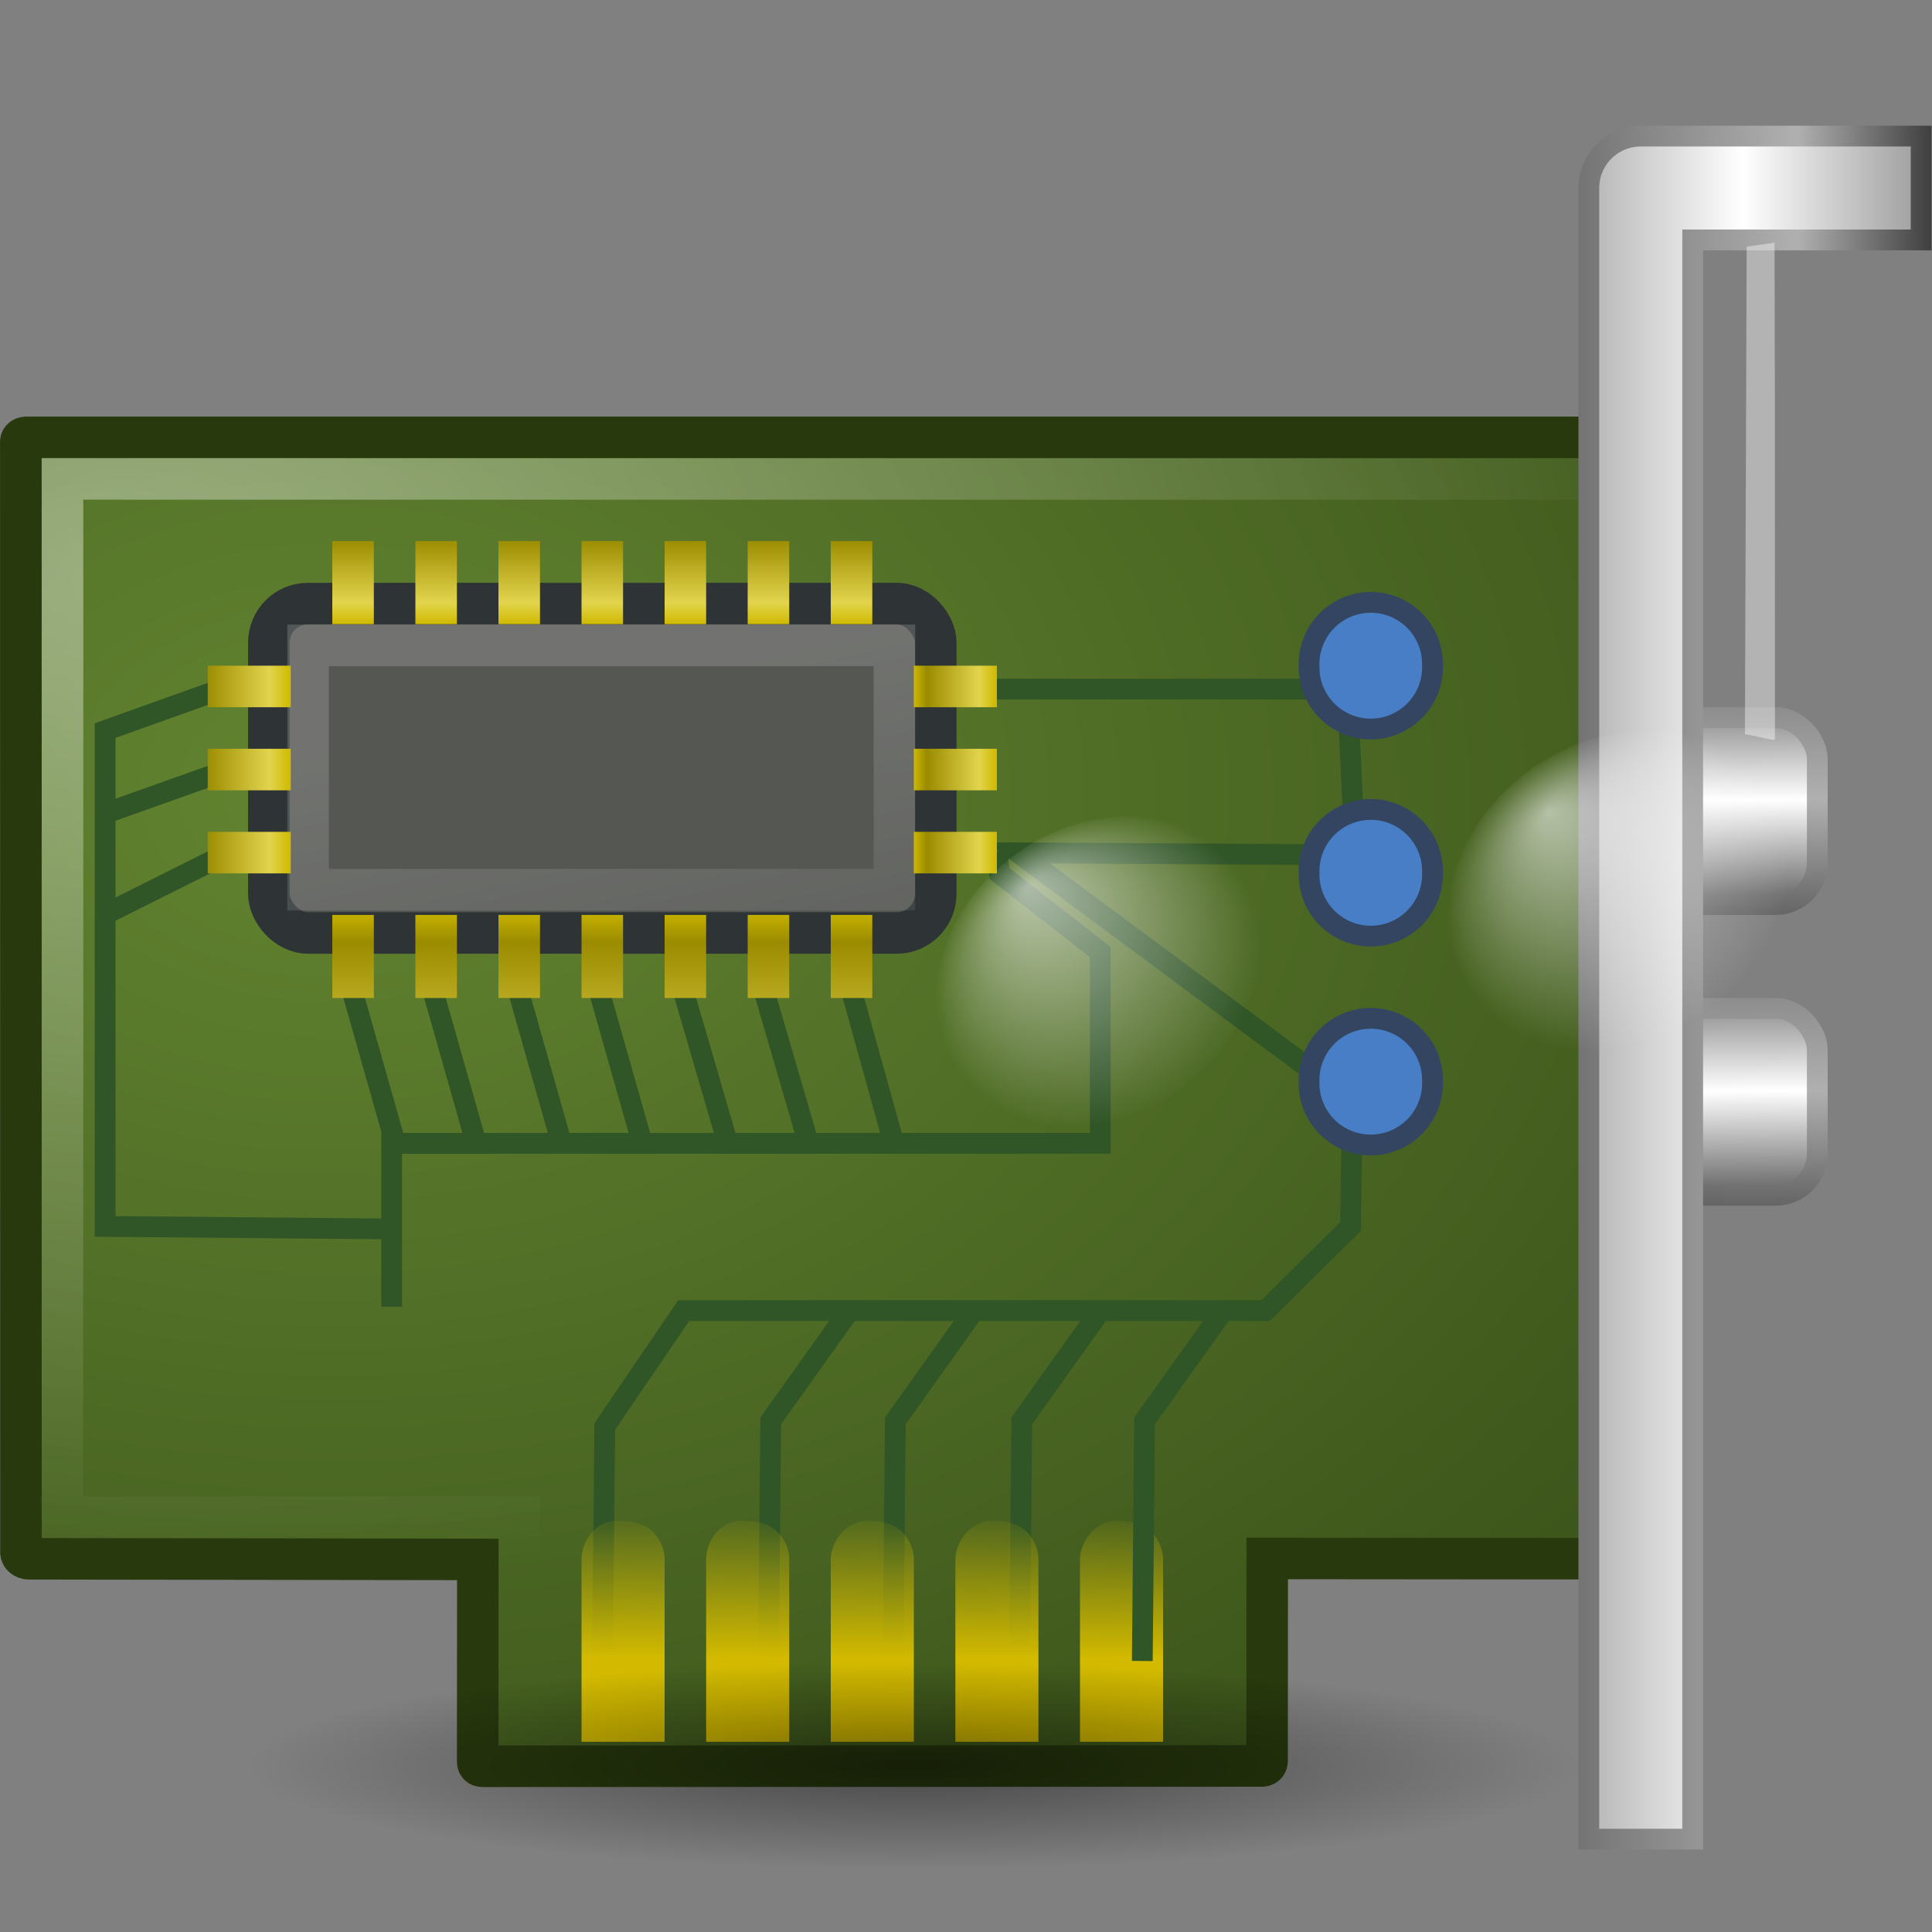 <?xml version="1.0" encoding="UTF-8" standalone="no"?>
<!-- Created with Inkscape (http://www.inkscape.org/) -->

<svg
   xmlns:dc="http://purl.org/dc/elements/1.1/"
   xmlns:cc="http://creativecommons.org/ns#"
   xmlns:rdf="http://www.w3.org/1999/02/22-rdf-syntax-ns#"
   xmlns:svg="http://www.w3.org/2000/svg"
   xmlns="http://www.w3.org/2000/svg"
   xmlns:xlink="http://www.w3.org/1999/xlink"
   xmlns:sodipodi="http://sodipodi.sourceforge.net/DTD/sodipodi-0.dtd"
   xmlns:inkscape="http://www.inkscape.org/namespaces/inkscape"
   version="1.1"
   width="16"
   height="16"
   id="svg11300"
   inkscape:version="0.48.0 r9654"
   sodipodi:docname="udev-discover-device-pci.svg">
  <rect width="100%" height="100%" fill="#808080" stroke="none"/>
  <sodipodi:namedview
     pagecolor="#ffffff"
     bordercolor="#666666"
     borderopacity="1"
     objecttolerance="10"
     gridtolerance="10"
     guidetolerance="10"
     inkscape:pageopacity="0"
     inkscape:pageshadow="2"
     inkscape:window-width="1024"
     inkscape:window-height="545"
     id="namedview7342"
     showgrid="false"
     inkscape:zoom="6.5416667"
     inkscape:cx="32.763741"
     inkscape:cy="15.369824"
     inkscape:window-x="0"
     inkscape:window-y="26"
     inkscape:window-maximized="1"
     inkscape:current-layer="svg11300" />
  <defs
     id="defs3">
    <linearGradient
       id="linearGradient4909">
      <stop
         id="stop4911"
         style="stop-color:#747474;stop-opacity:1"
         offset="0" />
      <stop
         id="stop4913"
         style="stop-color:#b0b0b0;stop-opacity:1"
         offset="0.478" />
      <stop
         id="stop4915"
         style="stop-color:#3f3f3f;stop-opacity:1"
         offset="1" />
    </linearGradient>
    <linearGradient
       id="linearGradient4877">
      <stop
         id="stop4879"
         style="stop-color:#747474;stop-opacity:1"
         offset="0" />
      <stop
         id="stop4881"
         style="stop-color:white;stop-opacity:1"
         offset="0.453" />
      <stop
         id="stop4883"
         style="stop-color:#3f3f3f;stop-opacity:1"
         offset="1" />
    </linearGradient>
    <linearGradient
       id="linearGradient7622">
      <stop
         id="stop7624"
         style="stop-color:white;stop-opacity:1"
         offset="0" />
      <stop
         id="stop7626"
         style="stop-color:white;stop-opacity:0"
         offset="1" />
    </linearGradient>
    <linearGradient
       id="linearGradient14973">
      <stop
         id="stop14975"
         style="stop-color:#747474;stop-opacity:1"
         offset="0" />
      <stop
         id="stop14977"
         style="stop-color:#b0b0b0;stop-opacity:1"
         offset="0.621" />
      <stop
         id="stop14979"
         style="stop-color:#3f3f3f;stop-opacity:1"
         offset="1" />
    </linearGradient>
    <linearGradient
       id="linearGradient14861">
      <stop
         id="stop14863"
         style="stop-color:white;stop-opacity:1"
         offset="0" />
      <stop
         id="stop14865"
         style="stop-color:white;stop-opacity:0"
         offset="1" />
    </linearGradient>
    <linearGradient
       id="linearGradient6215">
      <stop
         id="stop6217"
         style="stop-color:#cfb900;stop-opacity:1"
         offset="0" />
      <stop
         id="stop6219"
         style="stop-color:#e2d44d;stop-opacity:1"
         offset="0.21" />
      <stop
         id="stop6221"
         style="stop-color:#9a8b00;stop-opacity:1"
         offset="0.84" />
      <stop
         id="stop6223"
         style="stop-color:#cfb900;stop-opacity:1"
         offset="1" />
    </linearGradient>
    <linearGradient
       id="linearGradient3437">
      <stop
         id="stop3439"
         style="stop-color:black;stop-opacity:1"
         offset="0" />
      <stop
         id="stop3441"
         style="stop-color:black;stop-opacity:0"
         offset="1" />
    </linearGradient>
    <linearGradient
       id="linearGradient14780-7">
      <stop
         id="stop14782-0"
         style="stop-color:#d3ba00;stop-opacity:1"
         offset="0" />
      <stop
         id="stop14784-4"
         style="stop-color:#d3ba00;stop-opacity:0"
         offset="1" />
    </linearGradient>
    <linearGradient
       id="linearGradient14981-4">
      <stop
         id="stop14983-1"
         style="stop-color:#628430;stop-opacity:1"
         offset="0" />
      <stop
         id="stop14985-7"
         style="stop-color:#364d17;stop-opacity:1"
         offset="1" />
    </linearGradient>
    <linearGradient
       id="linearGradient7067-5">
      <stop
         id="stop7069-9"
         style="stop-color:white;stop-opacity:1"
         offset="0" />
      <stop
         id="stop7071-3"
         style="stop-color:white;stop-opacity:0"
         offset="1" />
    </linearGradient>
    <linearGradient
       id="linearGradient2372-9">
      <stop
         id="stop2374-9"
         style="stop-color:white;stop-opacity:1"
         offset="0" />
      <stop
         id="stop2376-4"
         style="stop-color:white;stop-opacity:0.345"
         offset="1" />
    </linearGradient>
    <linearGradient
       id="linearGradient3668-5">
      <stop
         id="stop3670-7"
         style="stop-color:white;stop-opacity:1"
         offset="0" />
      <stop
         id="stop3672-4"
         style="stop-color:white;stop-opacity:0"
         offset="1" />
    </linearGradient>
    <radialGradient
       cx="17.059"
       cy="41.059"
       r="5.738"
       fx="14.688"
       fy="37.456"
       id="radialGradient3290"
       xlink:href="#linearGradient7067-5"
       gradientUnits="userSpaceOnUse"
       gradientTransform="matrix(0.683,-0.122,0.024,0.648,14.799,80.83)" />
    <linearGradient
       x1="28.503"
       y1="137.539"
       x2="26.257"
       y2="125.391"
       id="linearGradient3293"
       xlink:href="#linearGradient2372-9"
       gradientUnits="userSpaceOnUse"
       gradientTransform="matrix(0.23,0,0,0.23,24.75,-23.779)" />
    <radialGradient
       cx="17.059"
       cy="41.059"
       r="5.738"
       fx="14.758"
       fy="37.841"
       id="radialGradient3296"
       xlink:href="#linearGradient3668-5"
       gradientUnits="userSpaceOnUse"
       gradientTransform="matrix(0.719,-0.116,0.016,0.67,27.048,77.864)" />
    <linearGradient
       x1="28.739"
       y1="144.117"
       x2="26.257"
       y2="125.391"
       id="linearGradient3299"
       xlink:href="#linearGradient2372-9"
       gradientUnits="userSpaceOnUse"
       gradientTransform="matrix(0.318,0,0,0.23,35.626,54.118)" />
    <radialGradient
       cx="24.454"
       cy="46.87"
       r="19.614"
       fx="24.454"
       fy="46.87"
       id="radialGradient2951"
       xlink:href="#linearGradient3437"
       gradientUnits="userSpaceOnUse"
       gradientTransform="matrix(0.816,0,0,0.127,3.052,118.526)" />
    <linearGradient
       x1="35.934"
       y1="22.75"
       x2="51.449"
       y2="22.75"
       id="linearGradient2957"
       xlink:href="#linearGradient4877"
       gradientUnits="userSpaceOnUse"
       gradientTransform="translate(0,83)" />
    <linearGradient
       x1="39"
       y1="22.75"
       x2="47.5"
       y2="22.75"
       id="linearGradient2960"
       xlink:href="#linearGradient14973"
       gradientUnits="userSpaceOnUse"
       gradientTransform="translate(0,83)" />
    <radialGradient
       cx="4"
       cy="9.17"
       r="19"
       fx="4"
       fy="9.17"
       id="radialGradient2966"
       xlink:href="#linearGradient7622"
       gradientUnits="userSpaceOnUse"
       gradientTransform="matrix(1.999,0.083,-0.053,1.263,-3.513,84.083)" />
    <linearGradient
       x1="12.647"
       y1="11.5"
       x2="4.713"
       y2="11.5"
       id="linearGradient2985"
       xlink:href="#linearGradient6215"
       gradientUnits="userSpaceOnUse"
       gradientTransform="matrix(0,0.667,-1,0,29,100.667)" />
    <linearGradient
       x1="8"
       y1="19.5"
       x2="4.328"
       y2="19.5"
       id="linearGradient3010"
       xlink:href="#linearGradient6215"
       gradientUnits="userSpaceOnUse"
       gradientTransform="matrix(0,0.667,-1,0,29,91.667)" />
    <linearGradient
       x1="24"
       y1="19.5"
       x2="27"
       y2="19.5"
       id="linearGradient3019"
       xlink:href="#linearGradient6215"
       gradientUnits="userSpaceOnUse"
       gradientTransform="matrix(-0.667,0,0,1,41,79)" />
    <linearGradient
       x1="8"
       y1="19.5"
       x2="4.328"
       y2="19.5"
       id="linearGradient3030"
       xlink:href="#linearGradient6215"
       gradientUnits="userSpaceOnUse"
       gradientTransform="matrix(0.667,0,0,1,2.667,79)" />
    <linearGradient
       x1="16.965"
       y1="20.166"
       x2="18.968"
       y2="31.347"
       id="linearGradient3033"
       xlink:href="#linearGradient14861"
       gradientUnits="userSpaceOnUse"
       gradientTransform="matrix(0.935,0,0,1.149,0.519,75.14)" />
    <linearGradient
       x1="6.221"
       y1="42.891"
       x2="6.238"
       y2="39.267"
       id="linearGradient3050"
       xlink:href="#linearGradient14780-7"
       gradientUnits="userSpaceOnUse"
       gradientTransform="matrix(1.984,0,0,1,3.094,78.986)" />
    <radialGradient
       cx="9"
       cy="15.407"
       r="20"
       fx="9"
       fy="15.407"
       id="radialGradient3058"
       xlink:href="#linearGradient14981-4"
       gradientUnits="userSpaceOnUse"
       gradientTransform="matrix(2.316,0.014,-0.01,1.647,-11.688,75.502)" />
    <linearGradient
       x1="42.366"
       y1="15.05"
       x2="42.401"
       y2="20.018"
       id="linearGradient3061"
       xlink:href="#linearGradient4877"
       gradientUnits="userSpaceOnUse"
       gradientTransform="matrix(1.161,0,0,1.134,-5.859,81.617)" />
    <linearGradient
       x1="43.161"
       y1="13.901"
       x2="43.064"
       y2="20.99"
       id="linearGradient3063"
       xlink:href="#linearGradient4909"
       gradientUnits="userSpaceOnUse"
       gradientTransform="matrix(1.161,0,0,1.134,-5.859,81.617)" />
    <linearGradient
       x1="42.366"
       y1="15.05"
       x2="42.401"
       y2="20.018"
       id="linearGradient3066"
       xlink:href="#linearGradient4877"
       gradientUnits="userSpaceOnUse"
       gradientTransform="matrix(1.161,0,0,1.134,-5.859,88.617)" />
    <linearGradient
       x1="43.161"
       y1="13.901"
       x2="43.064"
       y2="20.99"
       id="linearGradient3068"
       xlink:href="#linearGradient4909"
       gradientUnits="userSpaceOnUse"
       gradientTransform="matrix(1.161,0,0,1.134,-5.859,88.617)" />
    <linearGradient
       inkscape:collect="always"
       xlink:href="#linearGradient4877"
       id="linearGradient7525"
       gradientUnits="userSpaceOnUse"
       gradientTransform="matrix(1.161,0,0,1.134,-5.859,88.617)"
       x1="42.366"
       y1="15.05"
       x2="42.401"
       y2="20.018" />
    <linearGradient
       inkscape:collect="always"
       xlink:href="#linearGradient4909"
       id="linearGradient7527"
       gradientUnits="userSpaceOnUse"
       gradientTransform="matrix(1.161,0,0,1.134,-5.859,88.617)"
       x1="43.161"
       y1="13.901"
       x2="43.064"
       y2="20.99" />
    <linearGradient
       inkscape:collect="always"
       xlink:href="#linearGradient4877"
       id="linearGradient7529"
       gradientUnits="userSpaceOnUse"
       gradientTransform="matrix(1.161,0,0,1.134,-5.859,81.617)"
       x1="42.366"
       y1="15.05"
       x2="42.401"
       y2="20.018" />
    <linearGradient
       inkscape:collect="always"
       xlink:href="#linearGradient4909"
       id="linearGradient7531"
       gradientUnits="userSpaceOnUse"
       gradientTransform="matrix(1.161,0,0,1.134,-5.859,81.617)"
       x1="43.161"
       y1="13.901"
       x2="43.064"
       y2="20.99" />
    <radialGradient
       inkscape:collect="always"
       xlink:href="#linearGradient14981-4"
       id="radialGradient7533"
       gradientUnits="userSpaceOnUse"
       gradientTransform="matrix(2.316,0.014,-0.01,1.647,-11.688,75.502)"
       cx="9"
       cy="15.407"
       fx="9"
       fy="15.407"
       r="20" />
    <linearGradient
       inkscape:collect="always"
       xlink:href="#linearGradient14780-7"
       id="linearGradient7535"
       gradientUnits="userSpaceOnUse"
       gradientTransform="matrix(1.984,0,0,1,3.094,78.986)"
       x1="6.221"
       y1="42.891"
       x2="6.238"
       y2="39.267" />
    <linearGradient
       inkscape:collect="always"
       xlink:href="#linearGradient14861"
       id="linearGradient7537"
       gradientUnits="userSpaceOnUse"
       gradientTransform="matrix(0.935,0,0,1.149,0.519,75.14)"
       x1="16.965"
       y1="20.166"
       x2="18.968"
       y2="31.347" />
    <linearGradient
       inkscape:collect="always"
       xlink:href="#linearGradient6215"
       id="linearGradient7539"
       gradientUnits="userSpaceOnUse"
       gradientTransform="matrix(-0.667,0,0,1,41,79)"
       x1="24"
       y1="19.5"
       x2="27"
       y2="19.5" />
    <linearGradient
       inkscape:collect="always"
       xlink:href="#linearGradient6215"
       id="linearGradient7541"
       gradientUnits="userSpaceOnUse"
       gradientTransform="matrix(0,0.667,-1,0,29,91.667)"
       x1="8"
       y1="19.5"
       x2="4.328"
       y2="19.5" />
    <linearGradient
       inkscape:collect="always"
       xlink:href="#linearGradient6215"
       id="linearGradient7543"
       gradientUnits="userSpaceOnUse"
       gradientTransform="matrix(0,0.667,-1,0,29,100.667)"
       x1="12.647"
       y1="11.5"
       x2="4.713"
       y2="11.5" />
    <radialGradient
       inkscape:collect="always"
       xlink:href="#linearGradient7622"
       id="radialGradient7545"
       gradientUnits="userSpaceOnUse"
       gradientTransform="matrix(1.999,0.083,-0.053,1.263,-3.513,84.083)"
       cx="4"
       cy="9.17"
       fx="4"
       fy="9.17"
       r="19" />
    <linearGradient
       inkscape:collect="always"
       xlink:href="#linearGradient14973"
       id="linearGradient7547"
       gradientUnits="userSpaceOnUse"
       gradientTransform="translate(0,83)"
       x1="39"
       y1="22.75"
       x2="47.5"
       y2="22.75" />
    <linearGradient
       inkscape:collect="always"
       xlink:href="#linearGradient4877"
       id="linearGradient7549"
       gradientUnits="userSpaceOnUse"
       gradientTransform="translate(0,83)"
       x1="35.934"
       y1="22.75"
       x2="51.449"
       y2="22.75" />
    <radialGradient
       inkscape:collect="always"
       xlink:href="#linearGradient3437"
       id="radialGradient7551"
       gradientUnits="userSpaceOnUse"
       gradientTransform="matrix(0.816,0,0,0.127,3.052,118.526)"
       cx="24.454"
       cy="46.87"
       fx="24.454"
       fy="46.87"
       r="19.614" />
    <linearGradient
       inkscape:collect="always"
       xlink:href="#linearGradient2372-9"
       id="linearGradient7553"
       gradientUnits="userSpaceOnUse"
       gradientTransform="matrix(0.318,0,0,0.23,35.626,54.118)"
       x1="28.739"
       y1="144.117"
       x2="26.257"
       y2="125.391" />
    <radialGradient
       inkscape:collect="always"
       xlink:href="#linearGradient3668-5"
       id="radialGradient7555"
       gradientUnits="userSpaceOnUse"
       gradientTransform="matrix(0.719,-0.116,0.016,0.67,27.048,77.864)"
       cx="17.059"
       cy="41.059"
       fx="14.758"
       fy="37.841"
       r="5.738" />
    <radialGradient
       inkscape:collect="always"
       xlink:href="#linearGradient7067-5"
       id="radialGradient7557"
       gradientUnits="userSpaceOnUse"
       gradientTransform="matrix(0.683,-0.122,0.024,0.648,14.799,80.83)"
       cx="17.059"
       cy="41.059"
       fx="14.688"
       fy="37.456"
       r="5.738" />
    <linearGradient
       inkscape:collect="always"
       xlink:href="#linearGradient6215"
       id="linearGradient7559"
       gradientUnits="userSpaceOnUse"
       gradientTransform="matrix(0.667,0,0,1,2.667,79)"
       x1="8"
       y1="19.5"
       x2="4.328"
       y2="19.5" />
  </defs>
  <g
     id="g7490"
     transform="matrix(0.344,0,0,0.344,-0.344,-28.199)">
    <rect
       style="color:#000000;fill:url(#linearGradient7525);fill-opacity:1;fill-rule:nonzero;stroke:url(#linearGradient7527);stroke-width:0.5;stroke-linecap:round;stroke-linejoin:round;stroke-miterlimit:4;stroke-opacity:1;stroke-dasharray:none;stroke-dashoffset:0;marker:none;visibility:visible;display:block;overflow:visible"
       id="rect4923"
       y="106.25"
       x="39.25"
       ry="1"
       rx="1"
       height="4.5"
       width="5.5" />
    <rect
       style="color:#000000;fill:url(#linearGradient7529);fill-opacity:1;fill-rule:nonzero;stroke:url(#linearGradient7531);stroke-width:0.5;stroke-linecap:round;stroke-linejoin:round;stroke-miterlimit:4;stroke-opacity:1;stroke-dasharray:none;stroke-dashoffset:0;marker:none;visibility:visible;display:block;overflow:visible"
       id="rect15011"
       y="99.25"
       x="39.25"
       ry="1"
       rx="1"
       height="4.5"
       width="5.5" />
    <path
       inkscape:connector-curvature="0"
       style="color:#000000;fill:url(#radialGradient7533);fill-opacity:1;fill-rule:nonzero;stroke:#28390d;stroke-width:1;stroke-linecap:butt;stroke-linejoin:miter;stroke-miterlimit:4;stroke-opacity:1;stroke-dasharray:none;stroke-dashoffset:0;marker:none;visibility:visible;display:block;overflow:visible"
       id="rect14772"
       d="m 1.501,92.63 0.004,26.72 c 0,0.079 0.089,0.15 0.187,0.15 l 10.812,0.016 -0.004,4.853 c 0,0.071 0.022,0.126 0.124,0.127 l 18.756,-0.008 c 0.092,-0.004 0.124,-0.064 0.124,-0.127 l 0.004,-4.869 8.992,0.008 0,-26.997 -38.875,0 c -0.078,0.004 -0.132,0.053 -0.124,0.127 z" />
    <path
       inkscape:connector-curvature="0"
       style="color:#000000;fill:none;stroke:#305526;stroke-width:0.5;stroke-linecap:butt;stroke-linejoin:miter;stroke-miterlimit:4;stroke-opacity:1;stroke-dasharray:none;stroke-dashoffset:0;marker:none;visibility:visible;display:block;overflow:visible"
       id="path14957"
       d="m 25,102.472 0.064,0.531 2.424,1.892 0,4.604 -17.059,0 0,3.933" />
    <path
       inkscape:connector-curvature="0"
       style="color:#000000;fill:none;stroke:#305526;stroke-width:0.5;stroke-linecap:butt;stroke-linejoin:miter;stroke-miterlimit:4;stroke-opacity:1;stroke-dasharray:none;stroke-dashoffset:0;marker:none;visibility:visible;display:block;overflow:visible"
       id="path14826"
       d="m 15.504,121.961 0.055,-5.645 1.901,-2.791 14.009,0 2.044,-2.024 0.044,-3.034 -8.043,-5.961 8.11,0.047 -0.188,-3.99 -8.938,0" />
    <path
       inkscape:connector-curvature="0"
       style="color:#000000;fill:none;stroke:#305526;stroke-width:0.5;stroke-linecap:butt;stroke-linejoin:miter;stroke-miterlimit:4;stroke-opacity:1;stroke-dasharray:none;stroke-dashoffset:0;marker:none;visibility:visible;display:block;overflow:visible"
       id="path14842"
       d="m 19.5,121.961 0.055,-5.781 1.901,-2.666" />
    <path
       inkscape:connector-curvature="0"
       style="color:#000000;fill:none;stroke:#305526;stroke-width:0.5;stroke-linecap:butt;stroke-linejoin:miter;stroke-miterlimit:4;stroke-opacity:1;stroke-dasharray:none;stroke-dashoffset:0;marker:none;visibility:visible;display:block;overflow:visible"
       id="path14844"
       d="m 22.5,121.961 0.055,-5.781 1.901,-2.666" />
    <path
       inkscape:connector-curvature="0"
       style="color:#000000;fill:none;stroke:#305526;stroke-width:0.5;stroke-linecap:butt;stroke-linejoin:miter;stroke-miterlimit:4;stroke-opacity:1;stroke-dasharray:none;stroke-dashoffset:0;marker:none;visibility:visible;display:block;overflow:visible"
       id="path14846"
       d="m 25.544,121.961 0.055,-5.781 L 27.5,113.514" />
    <path
       inkscape:connector-curvature="0"
       style="color:#000000;fill:url(#linearGradient7535);fill-opacity:1;fill-rule:nonzero;stroke:none;stroke-width:1;marker:none;visibility:visible;display:block;overflow:visible"
       id="path14796"
       d="M 15.719,118.594 C 15.154,118.718 15,119.258 15,119.5 l 0,4.406 2,0 0,-4.406 c 0,-0.277 -0.2,-0.906 -1,-0.906 -0.098,0 -0.201,-0.018 -0.281,0 z m 3,0 C 18.154,118.718 18,119.258 18,119.5 l 0,4.406 2,0 0,-4.406 c 0,-0.277 -0.2,-0.906 -1,-0.906 -0.098,0 -0.201,-0.018 -0.281,0 z m 3.031,0 C 21.185,118.718 21,119.258 21,119.5 l 0,4.406 2,0 0,-4.406 c 0,-0.277 -0.2,-0.906 -1,-0.906 -0.098,0 -0.169,-0.018 -0.25,0 z m 3,0 C 24.185,118.718 24,119.258 24,119.5 l 0,4.406 2,0 0,-4.406 c 0,-0.277 -0.2,-0.906 -1,-0.906 -0.098,0 -0.169,-0.018 -0.25,0 z m 3,0 C 27.185,118.718 27,119.258 27,119.5 l 0,4.406 2,0 0,-4.406 c 0,-0.277 -0.2,-0.906 -1,-0.906 -0.098,0 -0.169,-0.018 -0.25,0 z" />
    <path
       inkscape:connector-curvature="0"
       style="color:#000000;fill:none;stroke:#305526;stroke-width:0.5;stroke-linecap:butt;stroke-linejoin:miter;stroke-miterlimit:4;stroke-opacity:1;stroke-dasharray:none;stroke-dashoffset:0;marker:none;visibility:visible;display:block;overflow:visible"
       id="path14848"
       d="m 28.5,121.961 0.055,-5.781 1.901,-2.666" />
    <path
       inkscape:connector-curvature="0"
       style="color:#000000;fill:none;stroke:#305526;stroke-width:0.5;stroke-linecap:butt;stroke-linejoin:miter;stroke-miterlimit:4;stroke-opacity:1;stroke-dasharray:none;stroke-dashoffset:0;marker:none;visibility:visible;display:block;overflow:visible"
       id="path15029"
       d="m 6.5,98.5 -2.969,1.062 0,1.875 0,10.062 7,0.062" />
    <rect
       style="color:#000000;fill:#555753;fill-opacity:1;fill-rule:nonzero;stroke:#2e3436;stroke-width:1;stroke-linecap:butt;stroke-linejoin:miter;stroke-miterlimit:4;stroke-opacity:1;stroke-dasharray:none;stroke-dashoffset:0;marker:none;visibility:visible;display:block;overflow:visible"
       id="rect14857"
       y="96.504"
       x="7.472"
       ry="0.942"
       rx="0.942"
       height="7.93"
       width="16.056" />
    <rect
       style="opacity:0.17;color:#000000;fill:none;stroke:url(#linearGradient7537);stroke-width:1;stroke-linecap:butt;stroke-linejoin:miter;stroke-miterlimit:4;stroke-opacity:1;stroke-dasharray:none;stroke-dashoffset:0;marker:none;visibility:visible;display:block;overflow:visible"
       id="rect14859"
       y="97.511"
       x="8.417"
       ry="0"
       rx="0"
       height="5.882"
       width="14.116" />
    <path
       inkscape:connector-curvature="0"
       style="color:#000000;fill:none;stroke:#305526;stroke-width:0.5;stroke-linecap:butt;stroke-linejoin:miter;stroke-miterlimit:4;stroke-opacity:1;stroke-dasharray:none;stroke-dashoffset:0;marker:none;visibility:visible;display:block;overflow:visible"
       id="path15031"
       d="m 6.5,100.5 -2.984,1.062" />
    <path
       inkscape:connector-curvature="0"
       style="color:#000000;fill:#98a332;fill-opacity:1;stroke:#305526;stroke-width:0.5;stroke-linecap:butt;stroke-linejoin:miter;stroke-miterlimit:4;stroke-opacity:1;stroke-dasharray:none;stroke-dashoffset:0;marker:none;visibility:visible;display:block;overflow:visible"
       id="path15033"
       d="m 6.5,102.5 -3,1.5" />
    <path
       inkscape:connector-curvature="0"
       style="color:#000000;fill:url(#linearGradient7539);fill-opacity:1;fill-rule:nonzero;stroke:none;stroke-width:1;marker:none;visibility:visible;display:block;overflow:visible"
       id="rect14875"
       d="m 23,98 0,1 2,0 0,-1 -2,0 z m 0,2 0,1 2,0 0,-1 -2,0 z m 0,2 0,1 2,0 0,-1 -2,0 z" />
    <path
       inkscape:connector-curvature="0"
       style="color:#000000;fill:url(#linearGradient7541);fill-opacity:1;fill-rule:nonzero;stroke:none;stroke-width:1;marker:none;visibility:visible;display:block;overflow:visible"
       id="rect14901"
       d="m 9,95 0,2 1,0 0,-2 -1,0 z m 2,0 0,2 1,0 0,-2 -1,0 z m 2,0 0,2 1,0 0,-2 -1,0 z m 2,0 0,2 1,0 0,-2 -1,0 z m 2,0 0,2 1,0 0,-2 -1,0 z m 2,0 0,2 1,0 0,-2 -1,0 z m 2,0 0,2 1,0 0,-2 -1,0 z" />
    <path
       inkscape:connector-curvature="0"
       style="color:#000000;fill:none;stroke:#305526;stroke-width:0.5;stroke-linecap:butt;stroke-linejoin:miter;stroke-miterlimit:4;stroke-opacity:1;stroke-dasharray:none;stroke-dashoffset:0;marker:none;visibility:visible;display:block;overflow:visible"
       id="path14959"
       d="m 9.458,105.76 1.061,3.739 1.945,0 -1.061,-3.739" />
    <path
       inkscape:connector-curvature="0"
       style="color:#000000;fill:none;stroke:#305526;stroke-width:0.5;stroke-linecap:butt;stroke-linejoin:miter;stroke-miterlimit:4;stroke-opacity:1;stroke-dasharray:none;stroke-dashoffset:0;marker:none;visibility:visible;display:block;overflow:visible"
       id="path14961"
       d="m 13.458,105.76 1.061,3.739 1.945,0 -1.061,-3.739" />
    <path
       inkscape:connector-curvature="0"
       style="color:#000000;fill:none;stroke:#305526;stroke-width:0.5;stroke-linecap:butt;stroke-linejoin:miter;stroke-miterlimit:4;stroke-opacity:1;stroke-dasharray:none;stroke-dashoffset:0;marker:none;visibility:visible;display:block;overflow:visible"
       id="path14963"
       d="m 17.458,105.86 1.061,3.639 1.945,0 -1.061,-3.639" />
    <path
       inkscape:connector-curvature="0"
       style="color:#000000;fill:none;stroke:#305526;stroke-width:0.5;stroke-linecap:butt;stroke-linejoin:miter;stroke-miterlimit:4;stroke-opacity:1;stroke-dasharray:none;stroke-dashoffset:0;marker:none;visibility:visible;display:block;overflow:visible"
       id="path14965"
       d="m 21.458,105.682 1.061,3.817" />
    <path
       inkscape:connector-curvature="0"
       style="color:#000000;fill:url(#linearGradient7543);fill-opacity:1;fill-rule:nonzero;stroke:none;stroke-width:1;marker:none;visibility:visible;display:block;overflow:visible"
       id="rect14929"
       d="m 9,104 0,2 1,0 0,-2 -1,0 z m 2,0 0,2 1,0 0,-2 -1,0 z m 2,0 0,2 1,0 0,-2 -1,0 z m 2,0 0,2 1,0 0,-2 -1,0 z m 2,0 0,2 1,0 0,-2 -1,0 z m 2,0 0,2 1,0 0,-2 -1,0 z m 2,0 0,2 1,0 0,-2 -1,0 z" />
    <path
       inkscape:connector-curvature="0"
       style="opacity:0.4;color:#000000;fill:none;stroke:url(#radialGradient7545);stroke-width:1;stroke-linecap:butt;stroke-linejoin:miter;stroke-miterlimit:4;stroke-opacity:1;stroke-dasharray:none;stroke-dashoffset:0;marker:none;visibility:visible;display:block;overflow:visible"
       id="path14989"
       d="m 2.501,118.502 10.998,-6e-5 0.011,4.983 17.001,-0.002 -0.003,-4.987 8.992,0.003 c 0.004,-4.1e-4 0,-24.994 0,-24.994 l -36.995,-0.002 c 0.004,8.339 -0.004,25 -0.004,25 l 7.39e-5,-1e-5 z" />
    <path
       inkscape:connector-curvature="0"
       style="color:#000000;fill:none;stroke:url(#linearGradient7547);stroke-width:3;stroke-linecap:square;stroke-linejoin:round;stroke-miterlimit:4;stroke-opacity:1;stroke-dasharray:none;stroke-dashoffset:0;marker:none;visibility:visible;display:block;overflow:visible"
       id="path15001"
       d="m 40.5,125 0,-38.5 5.5,0" />
    <path
       inkscape:connector-curvature="0"
       style="color:#000000;fill:none;stroke:url(#linearGradient7549);stroke-width:2;stroke-linecap:square;stroke-linejoin:round;stroke-miterlimit:4;stroke-opacity:1;stroke-dasharray:none;stroke-dashoffset:0;marker:none;visibility:visible;display:block;overflow:visible"
       id="path15003"
       d="m 40.5,125 0,-38.5 5.5,0" />
    <path
       inkscape:connector-curvature="0"
       style="color:#000000;fill:#477ec5;fill-opacity:1;fill-rule:nonzero;stroke:#334560;stroke-width:0.5;stroke-linecap:round;stroke-linejoin:round;stroke-miterlimit:4;stroke-opacity:1;stroke-dasharray:none;stroke-dashoffset:0;marker:none;visibility:visible;display:block;overflow:visible"
       id="path15005"
       d="m 35.486,98 a 1.486,1.486 0 1 1 -2.971,0 1.486,1.486 0 1 1 2.971,0 z" />
    <path
       inkscape:connector-curvature="0"
       style="color:#000000;fill:#477ec5;fill-opacity:1;fill-rule:nonzero;stroke:#334560;stroke-width:0.5;stroke-linecap:round;stroke-linejoin:round;stroke-miterlimit:4;stroke-opacity:1;stroke-dasharray:none;stroke-dashoffset:0;marker:none;visibility:visible;display:block;overflow:visible"
       id="path15007"
       d="m 35.486,102.986 a 1.486,1.486 0 1 1 -2.971,0 1.486,1.486 0 1 1 2.971,0 z" />
    <path
       inkscape:connector-curvature="0"
       style="color:#000000;fill:#477ec5;fill-opacity:1;fill-rule:nonzero;stroke:#334560;stroke-width:0.5;stroke-linecap:round;stroke-linejoin:round;stroke-miterlimit:4;stroke-opacity:1;stroke-dasharray:none;stroke-dashoffset:0;marker:none;visibility:visible;display:block;overflow:visible"
       id="path15009"
       d="m 35.486,108.014 a 1.486,1.486 0 1 1 -2.971,0 1.486,1.486 0 1 1 2.971,0 z" />
    <path
       inkscape:connector-curvature="0"
       style="opacity:0.45;fill:url(#radialGradient7551);fill-opacity:1;stroke:none"
       id="path2983"
       d="m 39,124.5 c 0,1.381 -7.163,2.5 -16,2.5 -8.837,0 -16,-1.119 -16,-2.5 0,-1.381 7.163,-2.5 16,-2.5 8.837,0 16,1.119 16,2.5 z" />
    <path
       inkscape:connector-curvature="0"
       style="opacity:0.4;fill:url(#linearGradient7553);fill-opacity:1;fill-rule:evenodd;stroke:none"
       id="path3996-9"
       d="m 43.008,99.648 0.042,-11.737 c 0.446,-0.058 0.069,-0.009 0.67,-0.096 0.008,2.192 0.011,3.669 0.011,11.948 0,0.062 -0.26,-0.031 -0.724,-0.116 l 3e-6,0 z" />
    <path
       inkscape:connector-curvature="0"
       style="opacity:0.6;fill:url(#radialGradient7555);fill-opacity:1;stroke:none"
       id="path2716-1"
       d="m 44.09,102.693 c 0,2.092 -1.848,4.101 -4.128,4.488 -2.28,0.387 -4.128,-0.996 -4.128,-3.087 0,-2.092 1.848,-4.101 4.128,-4.488 2.28,-0.387 4.128,0.996 4.128,3.087 z" />
    <path
       inkscape:connector-curvature="0"
       style="opacity:0.6;fill:url(#radialGradient7557);fill-opacity:1;stroke:none"
       id="path2712-6"
       d="m 31.358,104.674 c 0,2.023 -1.755,3.967 -3.92,4.341 -2.165,0.374 -3.92,-0.963 -3.92,-2.986 0,-2.023 1.755,-3.967 3.92,-4.341 2.165,-0.374 3.92,0.963 3.92,2.986 z" />
    <path
       inkscape:connector-curvature="0"
       style="color:#000000;fill:url(#linearGradient7559);fill-opacity:1;fill-rule:nonzero;stroke:none;stroke-width:1;marker:none;visibility:visible;display:block;overflow:visible"
       id="rect14869"
       d="m 6,98 0,1 2,0 0,-1 -2,0 z m 0,2 0,1 2,0 0,-1 -2,0 z m 0,2 0,1 2,0 0,-1 -2,0 z" />
  </g>
</svg>
